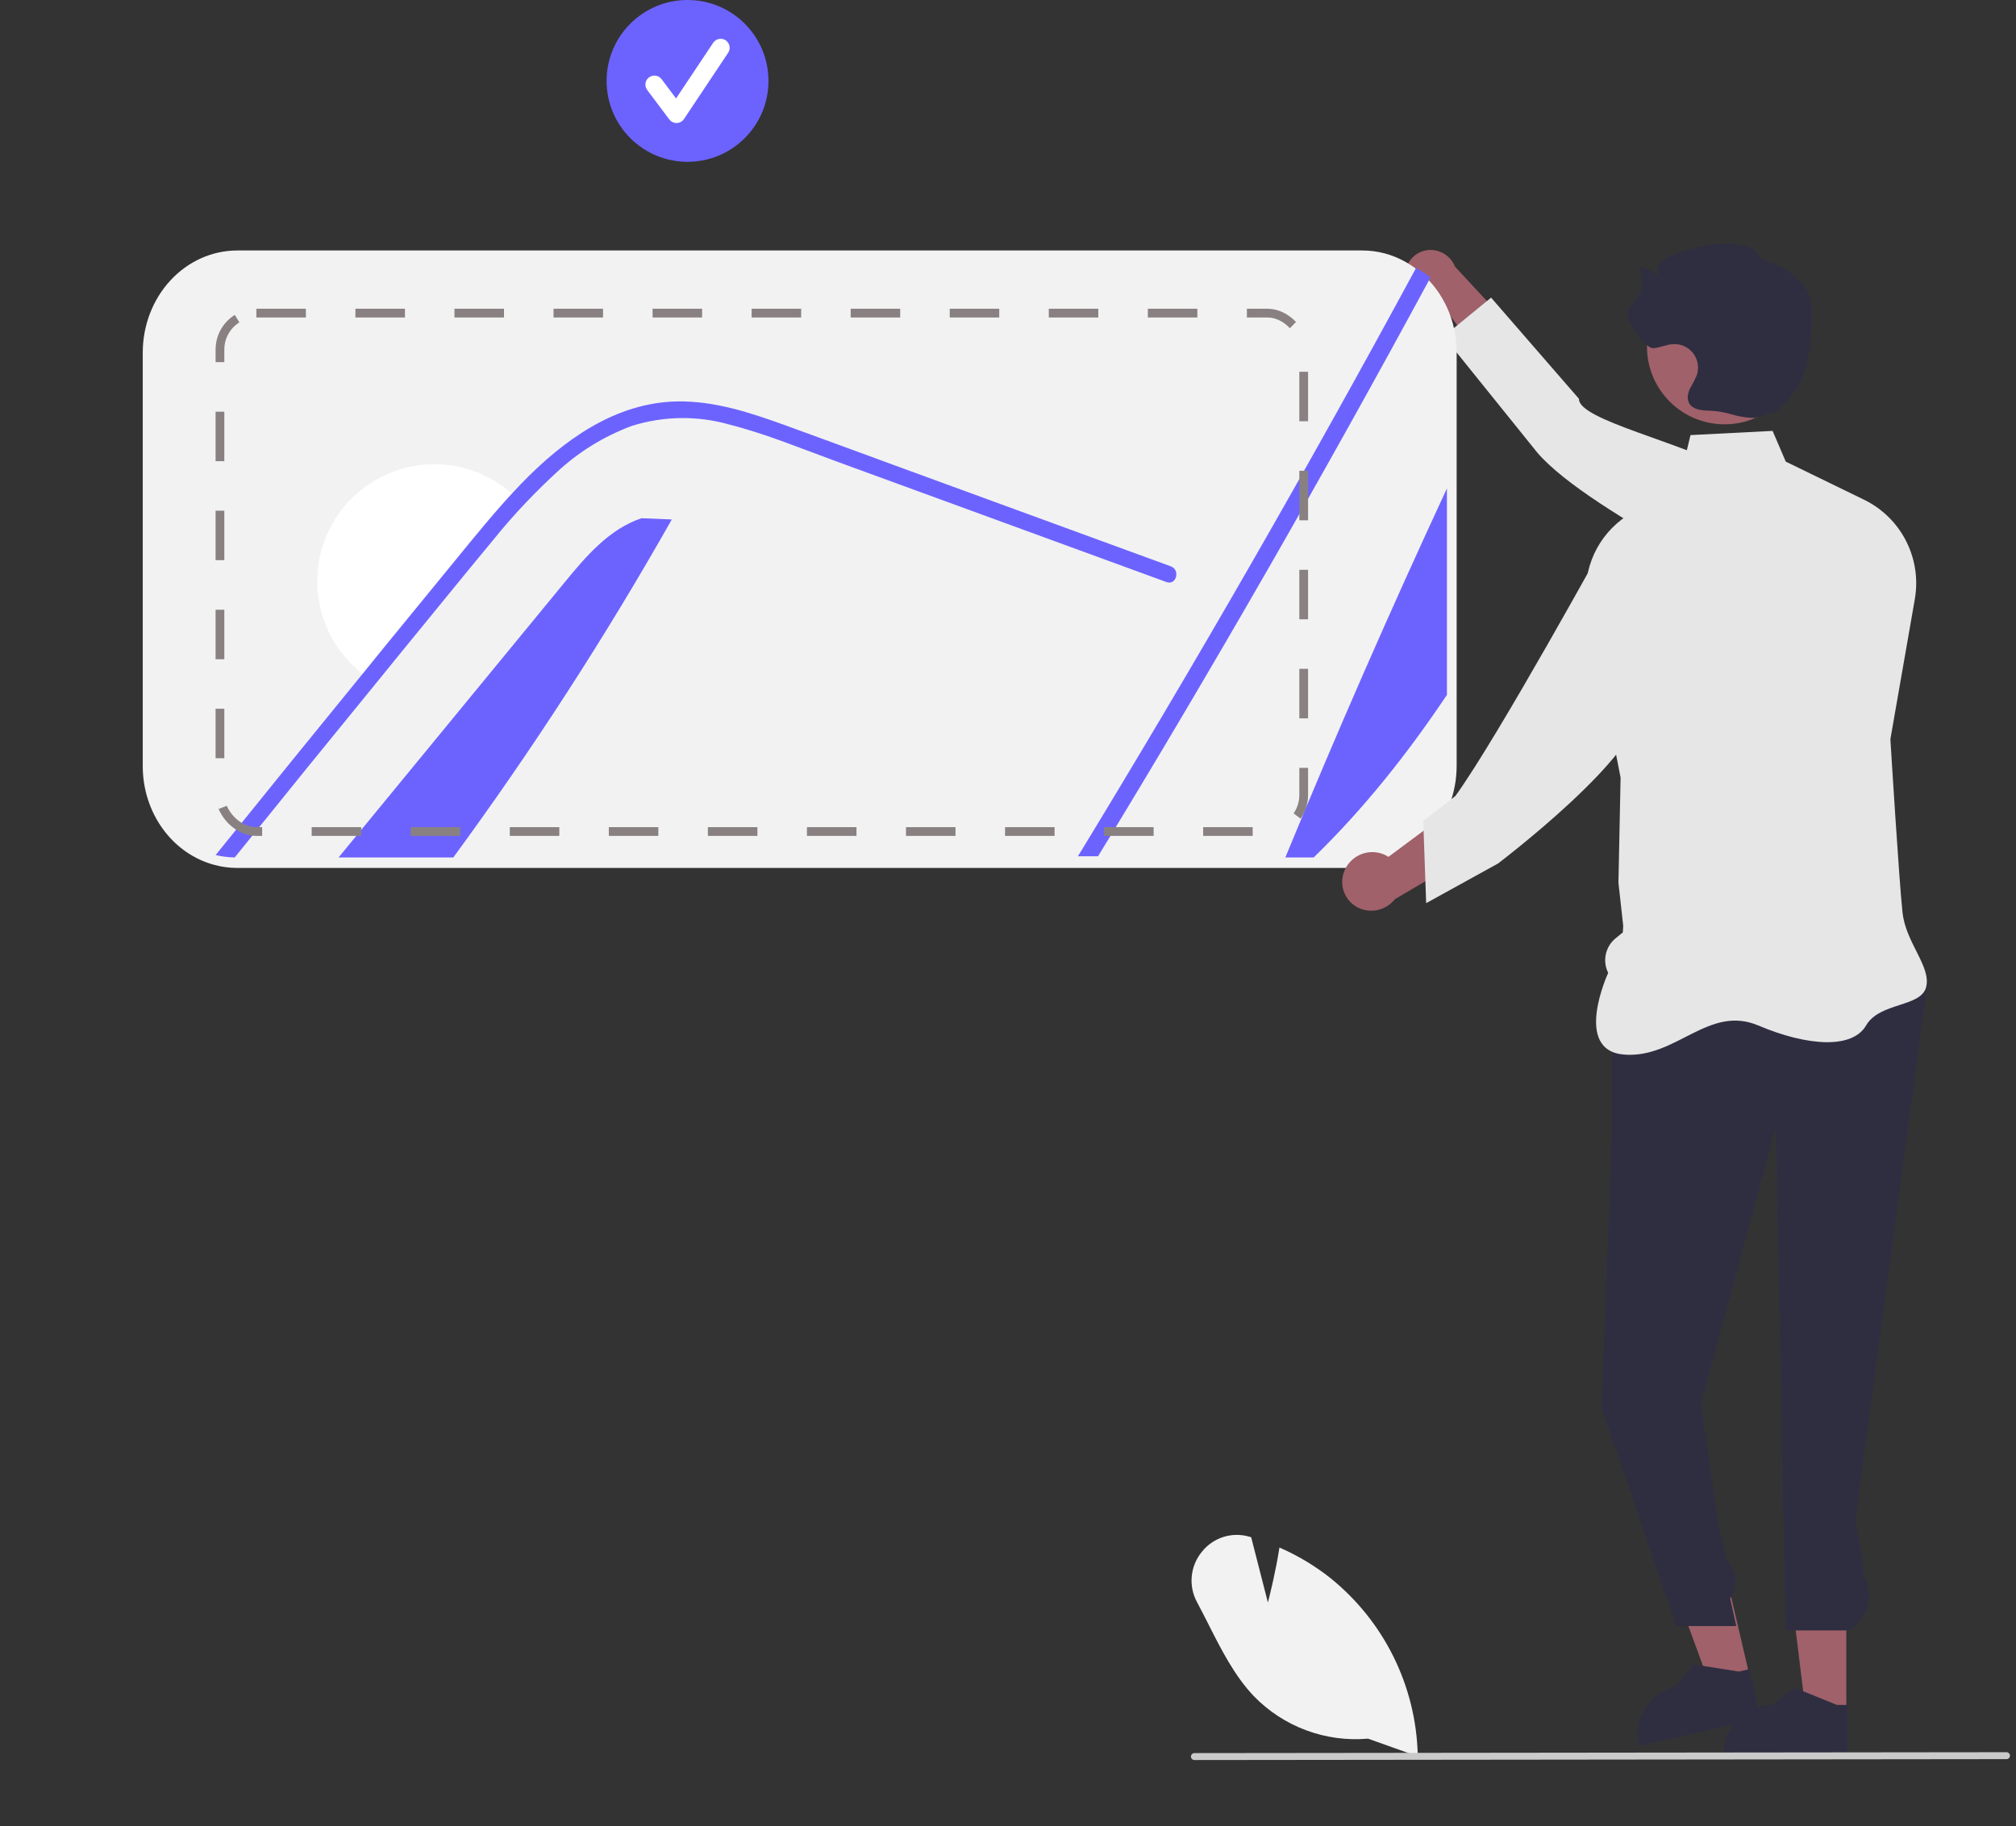 <svg width="692" height="627" viewBox="0 0 692 627" fill="none" xmlns="http://www.w3.org/2000/svg">
<rect x="0" y="0" width="692" height="627" fill="#333333" stroke="none"/>
<path d="M482.463 95.826C482.802 98.171 484.042 100.292 485.92 101.737C487.799 103.181 490.167 103.836 492.521 103.561C492.998 103.498 493.47 103.395 493.93 103.254L512.89 128.704L529.189 123.627L499.447 91.571C498.714 89.707 497.384 88.138 495.665 87.108C493.946 86.079 491.935 85.647 489.945 85.881C488.814 86.025 487.723 86.391 486.733 86.957C485.743 87.522 484.874 88.278 484.177 89.179C483.479 90.081 482.965 91.111 482.665 92.211C482.366 93.311 482.285 94.459 482.429 95.59C482.439 95.669 482.451 95.748 482.463 95.826Z" fill="#A0616A"/>
<path d="M616.347 209.493C616.347 209.493 545.55 176.452 527.641 155.348L495.55 115.503L511.825 102.189L541.989 136.933C541.714 144.233 577.367 151.717 596.533 162.359L616.347 209.493Z" fill="#E6E6E6"/>
<path d="M633.752 588.051L619.866 588.05L613.26 534.486L633.755 534.487L633.752 588.051Z" fill="#A0616A"/>
<path d="M634.241 602.537L591.538 602.535V601.995C591.538 597.587 593.29 593.36 596.407 590.243C599.524 587.126 603.751 585.375 608.159 585.374L615.961 579.457L630.514 585.375L634.242 585.375L634.241 602.537Z" fill="#2F2E41"/>
<path d="M600.646 575.799L587.123 578.953L568.519 528.292L588.478 523.636L600.646 575.799Z" fill="#A0616A"/>
<path d="M604.414 589.796L562.828 599.497L562.705 598.971C561.704 594.678 562.449 590.164 564.776 586.42C567.103 582.676 570.822 580.01 575.115 579.008L575.116 579.008L581.368 571.473L596.885 573.93L600.516 573.083L604.414 589.796Z" fill="#2F2E41"/>
<path d="M467.568 298H81.001C78.562 297.97 76.133 297.637 73.764 297.009C66.692 295.173 60.399 290.813 55.905 284.634C51.411 278.456 48.978 270.82 49 262.961V121.007C49.014 111.721 52.436 102.821 58.516 96.258C64.596 89.695 72.837 86.006 81.432 86H467.568C472.773 85.985 477.903 87.342 482.513 89.952C484.349 90.981 486.085 92.205 487.696 93.606C491.543 96.859 494.651 101.019 496.784 105.768C498.916 110.517 500.016 115.729 500 121.007V262.961C499.99 272.251 496.57 281.157 490.49 287.726C484.41 294.295 476.167 297.99 467.568 298Z" fill="#F2F2F2"/>
<path d="M441.199 294.4C458.749 251.746 477.237 209.513 496.664 167.701V238.59C483.192 258.697 468.256 277.568 450.936 294.4H441.199Z" fill="#6C63FF"/>
<path d="M491 95.318C454.655 162.568 416.626 228.796 376.914 294H370C410.373 227.773 449.063 160.439 486.07 92C487.816 92.934 489.468 94.045 491 95.318Z" fill="#6C63FF"/>
<path d="M230.598 178.357C207.905 218.481 182.862 257.229 155.601 294.4H116.221C142.015 262.977 167.828 231.553 193.66 200.13C201.07 191.082 209.113 181.603 220.229 177.927L230.598 178.357Z" fill="#6C63FF"/>
<path d="M178.264 171.923C174.157 176.203 170.221 180.655 166.516 185.28C158.359 195.103 150.316 205.013 142.245 214.894C137.218 221.04 132.192 227.187 127.222 233.334C125.644 232.32 124.146 231.187 122.742 229.945C114.804 223.056 109.881 213.332 109.027 202.857C108.173 192.382 111.456 181.99 118.172 173.906C124.888 165.823 134.504 160.691 144.958 159.612C155.412 158.532 165.873 161.591 174.099 168.132C175.582 169.288 176.974 170.555 178.264 171.923Z" fill="white"/>
<path d="M400.383 199.842L324.898 172.239L287.414 158.538C275.206 154.086 263.027 149.002 250.418 145.785C239.452 142.651 227.808 142.8 216.926 146.216C207.223 149.807 198.343 155.316 190.817 162.416C187.485 165.489 184.258 168.658 181.137 171.923C177.029 176.203 173.094 180.655 169.389 185.28C161.231 195.103 153.189 205.013 145.117 214.893C140.091 221.04 135.064 227.187 130.095 233.334C113.493 253.641 96.986 273.997 80.576 294.4C78.368 294.374 76.171 294.095 74.027 293.567C91.146 272.312 108.342 251.104 125.614 229.944C127.596 227.474 129.635 224.975 131.646 222.505C140.062 212.193 148.488 201.891 156.923 191.599C163.443 183.642 169.906 175.628 176.972 168.132C177.604 167.442 178.236 166.782 178.896 166.092C193.229 151.271 211.124 138.173 232.552 137.828C245.161 137.627 257.34 141.62 269.059 145.842C281.669 150.409 294.25 155.062 306.859 159.687L382.862 187.491L401.877 194.442C405.237 195.649 403.801 201.106 400.383 199.842Z" fill="#6C63FF"/>
<path d="M645.785 327.972L559.383 332.303L553.383 361.303V387.133L549.701 483.311L575.383 558.303H595.974L593.883 548.803C595.025 547.206 595.667 545.305 595.728 543.343C595.789 541.38 595.265 539.444 594.224 537.78L592.572 535.139L589.883 523.803L583.883 481.803L609.58 387.133L612.883 559.803H635.252L638.533 556.056C640.355 553.975 641.44 551.351 641.619 548.591C641.798 545.831 641.062 543.088 639.525 540.789V536.602L636.883 521.803L661.536 338.094L645.785 327.972Z" fill="#2F2E41"/>
<path d="M608.453 147.946L580.268 149.389L577.066 162.748L556.599 178.412C551.971 181.953 548.426 186.718 546.364 192.168C544.302 197.618 543.805 203.536 544.929 209.254L556.274 266.97L555.536 303.094L557.173 317.887L557.049 320.126L554.543 322.178C552.838 323.573 551.659 325.507 551.2 327.662C550.74 329.817 551.028 332.064 552.016 334.033C552.016 334.033 539.665 360.736 557.536 362.094C575.407 363.452 586.461 344.87 603.536 352.094C620.611 359.319 635.855 360.165 640.536 352.094C645.217 344.023 659.458 345.904 661.171 338.854C662.883 331.803 654.213 323.822 653.048 313.312C651.883 302.803 648.883 253.803 648.883 253.803L657.273 205.696C658.461 198.885 657.402 191.873 654.255 185.717C651.108 179.561 646.045 174.595 639.829 171.568L612.968 158.491L608.453 147.946Z" fill="#E6E6E6"/>
<path d="M461.668 298.567C462.802 296.12 464.845 294.213 467.363 293.25C469.882 292.287 472.676 292.345 475.153 293.412C475.652 293.636 476.133 293.902 476.589 294.206L505.55 272.64L521.664 283.486L478.796 308.739C477.39 310.532 475.429 311.81 473.219 312.372C471.01 312.934 468.677 312.749 466.584 311.845C465.398 311.32 464.328 310.566 463.433 309.627C462.538 308.687 461.838 307.581 461.37 306.371C460.903 305.161 460.679 303.87 460.711 302.574C460.743 301.277 461.029 299.999 461.555 298.813C461.591 298.73 461.629 298.648 461.668 298.567Z" fill="#A0616A"/>
<path d="M551.652 184.834C551.652 184.834 514.111 253.193 499.572 273.299L488.536 281.919L489.536 310.094L514.198 296.485C514.198 296.485 563.963 258.789 562.536 243.094C561.109 227.399 551.652 184.834 551.652 184.834Z" fill="#E6E6E6"/>
<path d="M591.969 145.689C606.677 145.689 618.6 133.766 618.6 119.058C618.6 104.349 606.677 92.426 591.969 92.426C577.26 92.426 565.337 104.349 565.337 119.058C565.337 133.766 577.26 145.689 591.969 145.689Z" fill="#A0616A"/>
<path d="M602.259 143.506C594.617 143.255 593.923 141.237 586.28 140.986C583.847 140.906 580.975 140.573 579.799 138.441C578.961 136.923 579.347 135.011 580.084 133.442C580.956 131.944 581.742 130.398 582.438 128.81C582.858 127.566 582.968 126.238 582.759 124.941C582.55 123.644 582.028 122.418 581.239 121.368C580.45 120.318 579.417 119.476 578.23 118.914C577.042 118.353 575.736 118.089 574.424 118.146C572.098 118.247 569.914 119.34 567.595 119.54C564.414 119.814 557.381 109.312 558.845 106.476C560.27 103.714 563.139 101.631 563.59 98.556C563.885 96.545 563.055 94.547 562.941 92.518C562.773 89.509 570.4 96.293 569.004 93.623C565.577 87.072 597.867 78.951 603.183 87.157C605.17 90.223 608.71 90.014 611.866 91.856C613.935 93.063 619.158 97.227 620.345 99.823C621.436 102.471 621.952 105.321 621.858 108.184C621.905 121.498 619.877 133.745 609.138 141.615" fill="#2F2E41"/>
<path d="M469.591 596.96C462.369 597.597 455.097 596.612 448.305 594.078C441.513 591.544 435.372 587.525 430.332 582.315C423.741 575.366 419.218 566.422 414.845 557.773C413.571 555.256 412.255 552.653 410.916 550.159C409.424 547.439 408.779 544.335 409.067 541.246C409.354 538.157 410.56 535.225 412.528 532.827C414.415 530.43 416.976 528.653 419.882 527.724C422.787 526.796 425.904 526.759 428.831 527.618L429.469 527.803L435.214 550.217C436.071 546.874 437.91 539.341 439.071 531.961L439.169 531.343L439.741 531.597C445.739 534.251 451.379 537.65 456.527 541.713C465.648 549.029 473.066 558.243 478.266 568.716C483.467 579.188 486.324 590.667 486.639 602.356L486.655 603.053L469.591 596.96Z" fill="#F2F2F2"/>
<path d="M688.736 603.995L409.986 604.302C409.671 604.301 409.369 604.175 409.146 603.952C408.924 603.729 408.799 603.427 408.799 603.112C408.799 602.796 408.924 602.494 409.146 602.271C409.369 602.048 409.671 601.922 409.986 601.921L688.736 601.614C688.893 601.613 689.048 601.644 689.193 601.703C689.338 601.763 689.469 601.85 689.58 601.961C689.691 602.072 689.779 602.203 689.839 602.348C689.899 602.492 689.93 602.648 689.93 602.804C689.93 602.961 689.899 603.116 689.839 603.261C689.779 603.405 689.691 603.537 689.58 603.647C689.469 603.758 689.338 603.846 689.193 603.905C689.048 603.965 688.893 603.995 688.736 603.995Z" fill="#CACACA"/>
<path d="M236 55.56C251.343 55.56 263.78 43.123 263.78 27.78C263.78 12.438 251.343 0 236 0C220.658 0 208.22 12.438 208.22 27.78C208.22 43.123 220.658 55.56 236 55.56Z" fill="#6C63FF"/>
<path d="M232.21 42.238C231.73 42.238 231.257 42.126 230.828 41.912C230.399 41.697 230.026 41.386 229.738 41.002L222.159 30.896C221.915 30.572 221.737 30.202 221.636 29.809C221.534 29.416 221.512 29.006 221.569 28.604C221.626 28.201 221.762 27.814 221.969 27.465C222.175 27.115 222.449 26.81 222.774 26.566C223.099 26.322 223.469 26.145 223.863 26.044C224.256 25.944 224.666 25.922 225.068 25.98C225.47 26.037 225.857 26.174 226.206 26.381C226.556 26.589 226.86 26.863 227.104 27.189L232.062 33.799L244.797 14.697C245.022 14.359 245.311 14.069 245.648 13.843C245.985 13.616 246.364 13.459 246.762 13.379C247.16 13.299 247.57 13.299 247.968 13.377C248.367 13.456 248.746 13.613 249.084 13.838C249.421 14.063 249.712 14.353 249.937 14.69C250.163 15.027 250.32 15.406 250.4 15.804C250.479 16.203 250.48 16.613 250.401 17.011C250.321 17.409 250.165 17.788 249.939 18.125L234.782 40.862C234.507 41.273 234.139 41.613 233.706 41.852C233.274 42.091 232.79 42.223 232.296 42.237C232.267 42.238 232.239 42.238 232.21 42.238Z" fill="white"/>
<rect x="75.5" y="107.5" width="372" height="178" rx="12.5" stroke="#898181" stroke-width="3" stroke-dasharray="17 17"/>
</svg>
